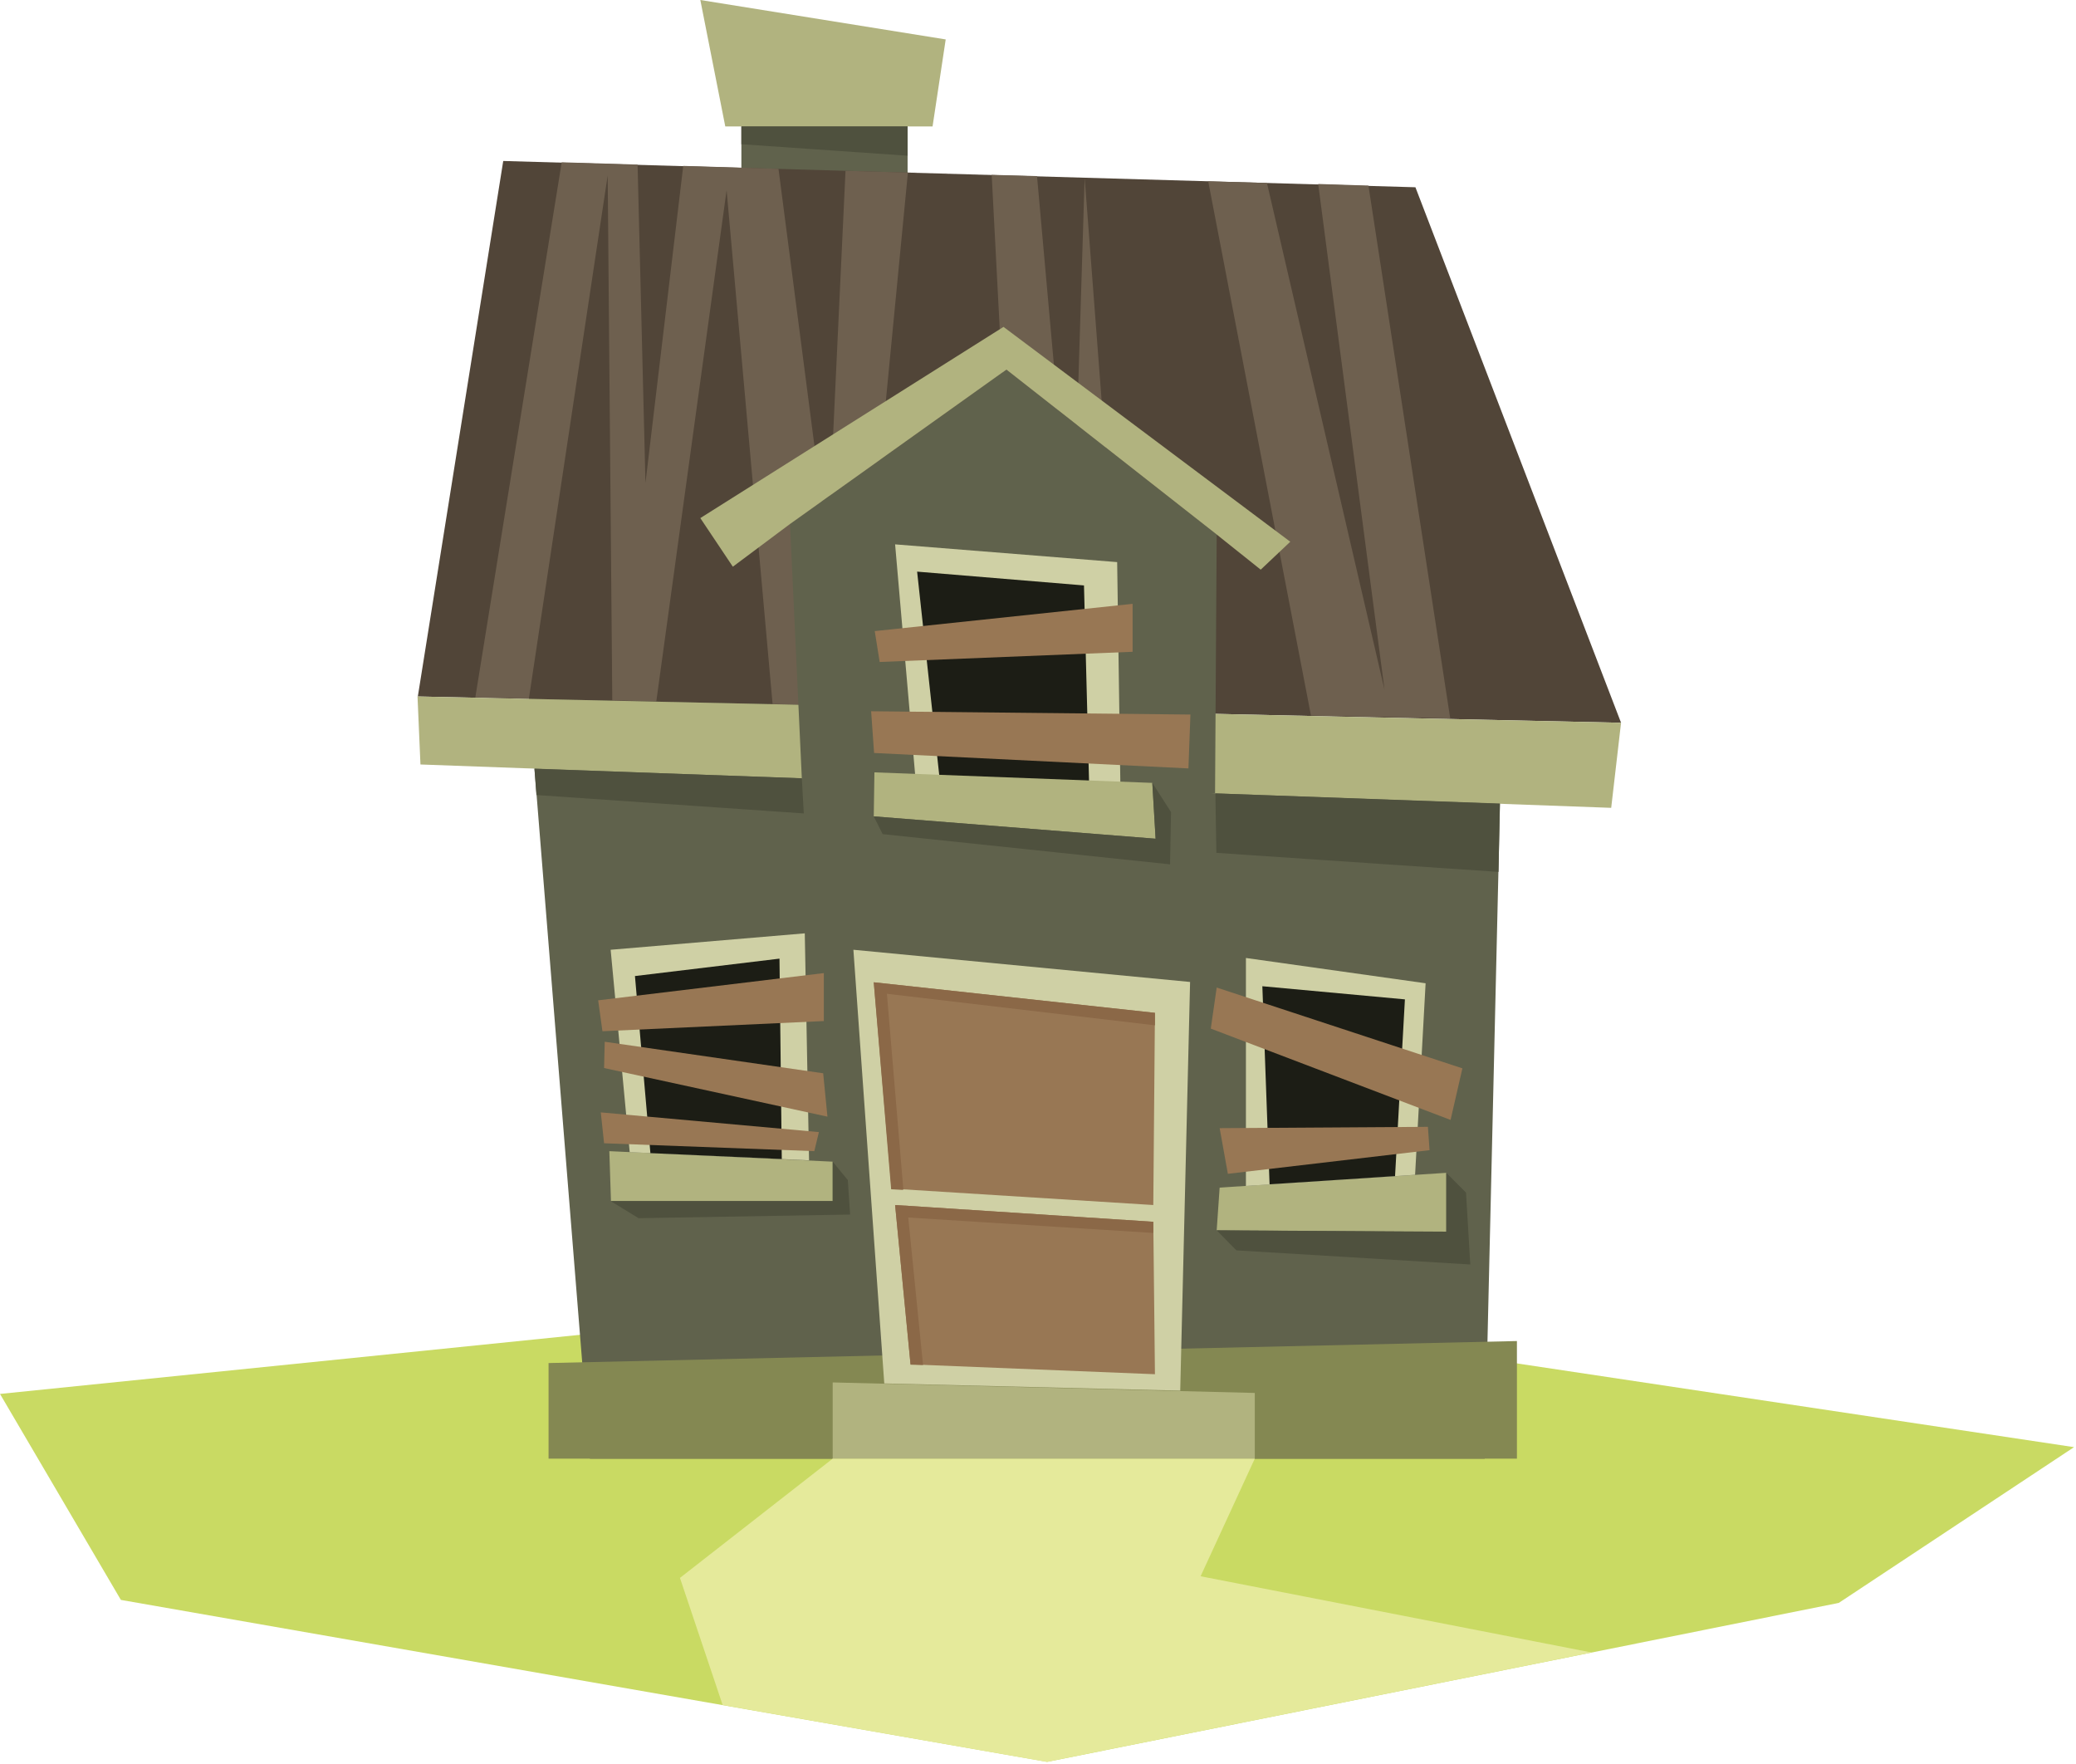 <svg width="632" height="537" xmlns="http://www.w3.org/2000/svg"><g fill="none" fill-rule="evenodd"><path fill="#C9DA63" d="M0 424.3l312-31.8 319.4 48-71.6 47.4-241 48.4-282-49.3L0 424.3"/><path fill="#60624C" d="M225.7 90.5h50.6V33h-50.6z"/><path fill="#B1B37F" d="M213.2 0l74.7 12-4 26.5h-63.1L213.2 0"/><path fill="#60624C" d="M179.6 444l-18.8-233.8 296.4 10.7L452 444H179.6"/><path fill="#848852" d="M167 444h294.8v-35.8L167 414.9V444"/><path fill="#B1B37F" d="M253.5 444H382V424l-128.5-3.2V444"/><path fill="#CFD0A5" d="M269.2 421.1l-9.4-132 102.5 9.8-3 124.4-90.1-2.2"/><path fill="#987754" d="M266 299l5.4 62.8 79.7 5 .5-58.5L266 299M272.5 366.8l78.6 5.1.5 46.4-74.4-3-4.7-48.5"/><path fill="#B1B37F" d="M185.4 350.4l68.1 3.2v12H186l-.5-15.2"/><path fill="#CFD0A5" d="M191.7 350.7l-5.8-61.6 59.1-5 1.3 69.1-54.6-2.5"/><path fill="#1C1D15" d="M193.3 297.1l44-5.3.7 61-40-1.8-4.7-53.9"/><path fill="#987754" d="M182 304.5l68.8-8.3v14.6l-67.4 3.1-1.3-9.4M250.6 326.7l-66.5-9.6-.2 8 68 14.8-1.3-13.2M249.3 344.6l-1.4 5.8-64-2.4-1-9.4 66.4 6"/><path fill="#514538" d="M127.2 212l26-163 277.7 8 62.6 163-366.3-8"/><path d="M367.7 55.2l18 .5L421.5 210l-20.2-154 15.3.5 24.9 162.2-42.4-.9-31.3-162.7zm-25 161.5l-32.3-.7-8.5-162.8-25.5-.7-15.7 162.4-25.5-.6-14-156.4-21.4 155.6-13.4-.3L185 53.4l-24 159.3-16.3-.4L171 49.4l23.1.7 2.4 96.9L208 50.5l29 .9 15.6 120.2-.9 1.8L257.4 52l58.3 1.6 10.8 120.7 3.7-120.2 12.4 162.6z" fill="#6E604F"/><path fill="#B1B37F" d="M127.2 212l366.3 8-3 25.9L128 232.7l-.9-20.8"/><path fill="#60624C" d="M244.1 236.9l-3.6-77.4 65.9-47 64 50.2-.5 78.8-106 13-19.8-17.6"/><path fill="#B1B37F" d="M306.4 112.5l-65.9 47-17.4 13-9.9-14.8 92.3-58.2 87.3 65.4-9 8.5-13.4-10.7-64-50.2M371.3 361.5l69-4.5v18l-69.9-.5.9-13"/><path fill="#CFD0A5" d="M379.3 361v-69.4l54.7 7.7-3.2 58.3-51.5 3.4"/><path fill="#1C1D15" d="M386.5 360.5l-2.2-60.3 43.4 4-3 53.8-38.2 2.5"/><path fill="#987754" d="M370.4 300.6l74.8 24.6-3.6 15.7-73-27.8 1.8-12.5M434.7 343l.5 7.1-61.4 7.2-2.5-13.9 63.4-.4"/><path fill="#4F513E" d="M253.5 353.6l4.6 5.6.7 10.5-64.1 1.1h-.3l-8.5-5.2h67.6v-12M440.3 357l6 6 1.3 21.9-71.2-4.3-6-6.1 69.9.4V357"/><path fill="#8B6847" d="M275 362l-5-59.5 81.6 9.6v-3.8L266 299l5.3 63 3.6.2M277.2 415.4l-4.7-48.6 78.6 5.1v3.4l-74.6-4.7 4.5 44.9-3.8-.1"/><path fill="#CFD0A5" d="M278.8 238.1l-6.3-72.4 67.6 5.4 1 69.3-62.3-2.3"/><path fill="#1C1D15" d="M286.2 238.4l-7-64.4 50.8 4.2 1.6 61.9-45.4-1.7"/><path fill="#B1B37F" d="M266.2 235.1l84.6 3.2 1 17-85.8-6.8.2-13.4"/><path fill="#4F513E" d="M350.8 238.3l5.7 8.9-.3 15.9-87.5-9.2-2.7-5.4 85.8 6.8-1-17M244.1 236.9l.6 10.7-81.4-5.6-.6-8 81.4 2.9M370 241.5l.3 18.1 85.9 5.8.4-20.8-86.7-3.1M225.7 38.5h50.6v8.9l-50.6-3.5v-5.4"/><path fill="#E5EA9B" d="M253.5 444L207 480.3 220 519l98.7 17.3L484.5 503l-119-23.2L382 444H253.5"/><path fill="#987754" d="M266.3 192.1l78.5-8.3v14.6l-77 3.1-1.5-9.4M265.2 216.5l97.2 1-.6 16.4-95.7-4.7-.9-12.7"/></g></svg>